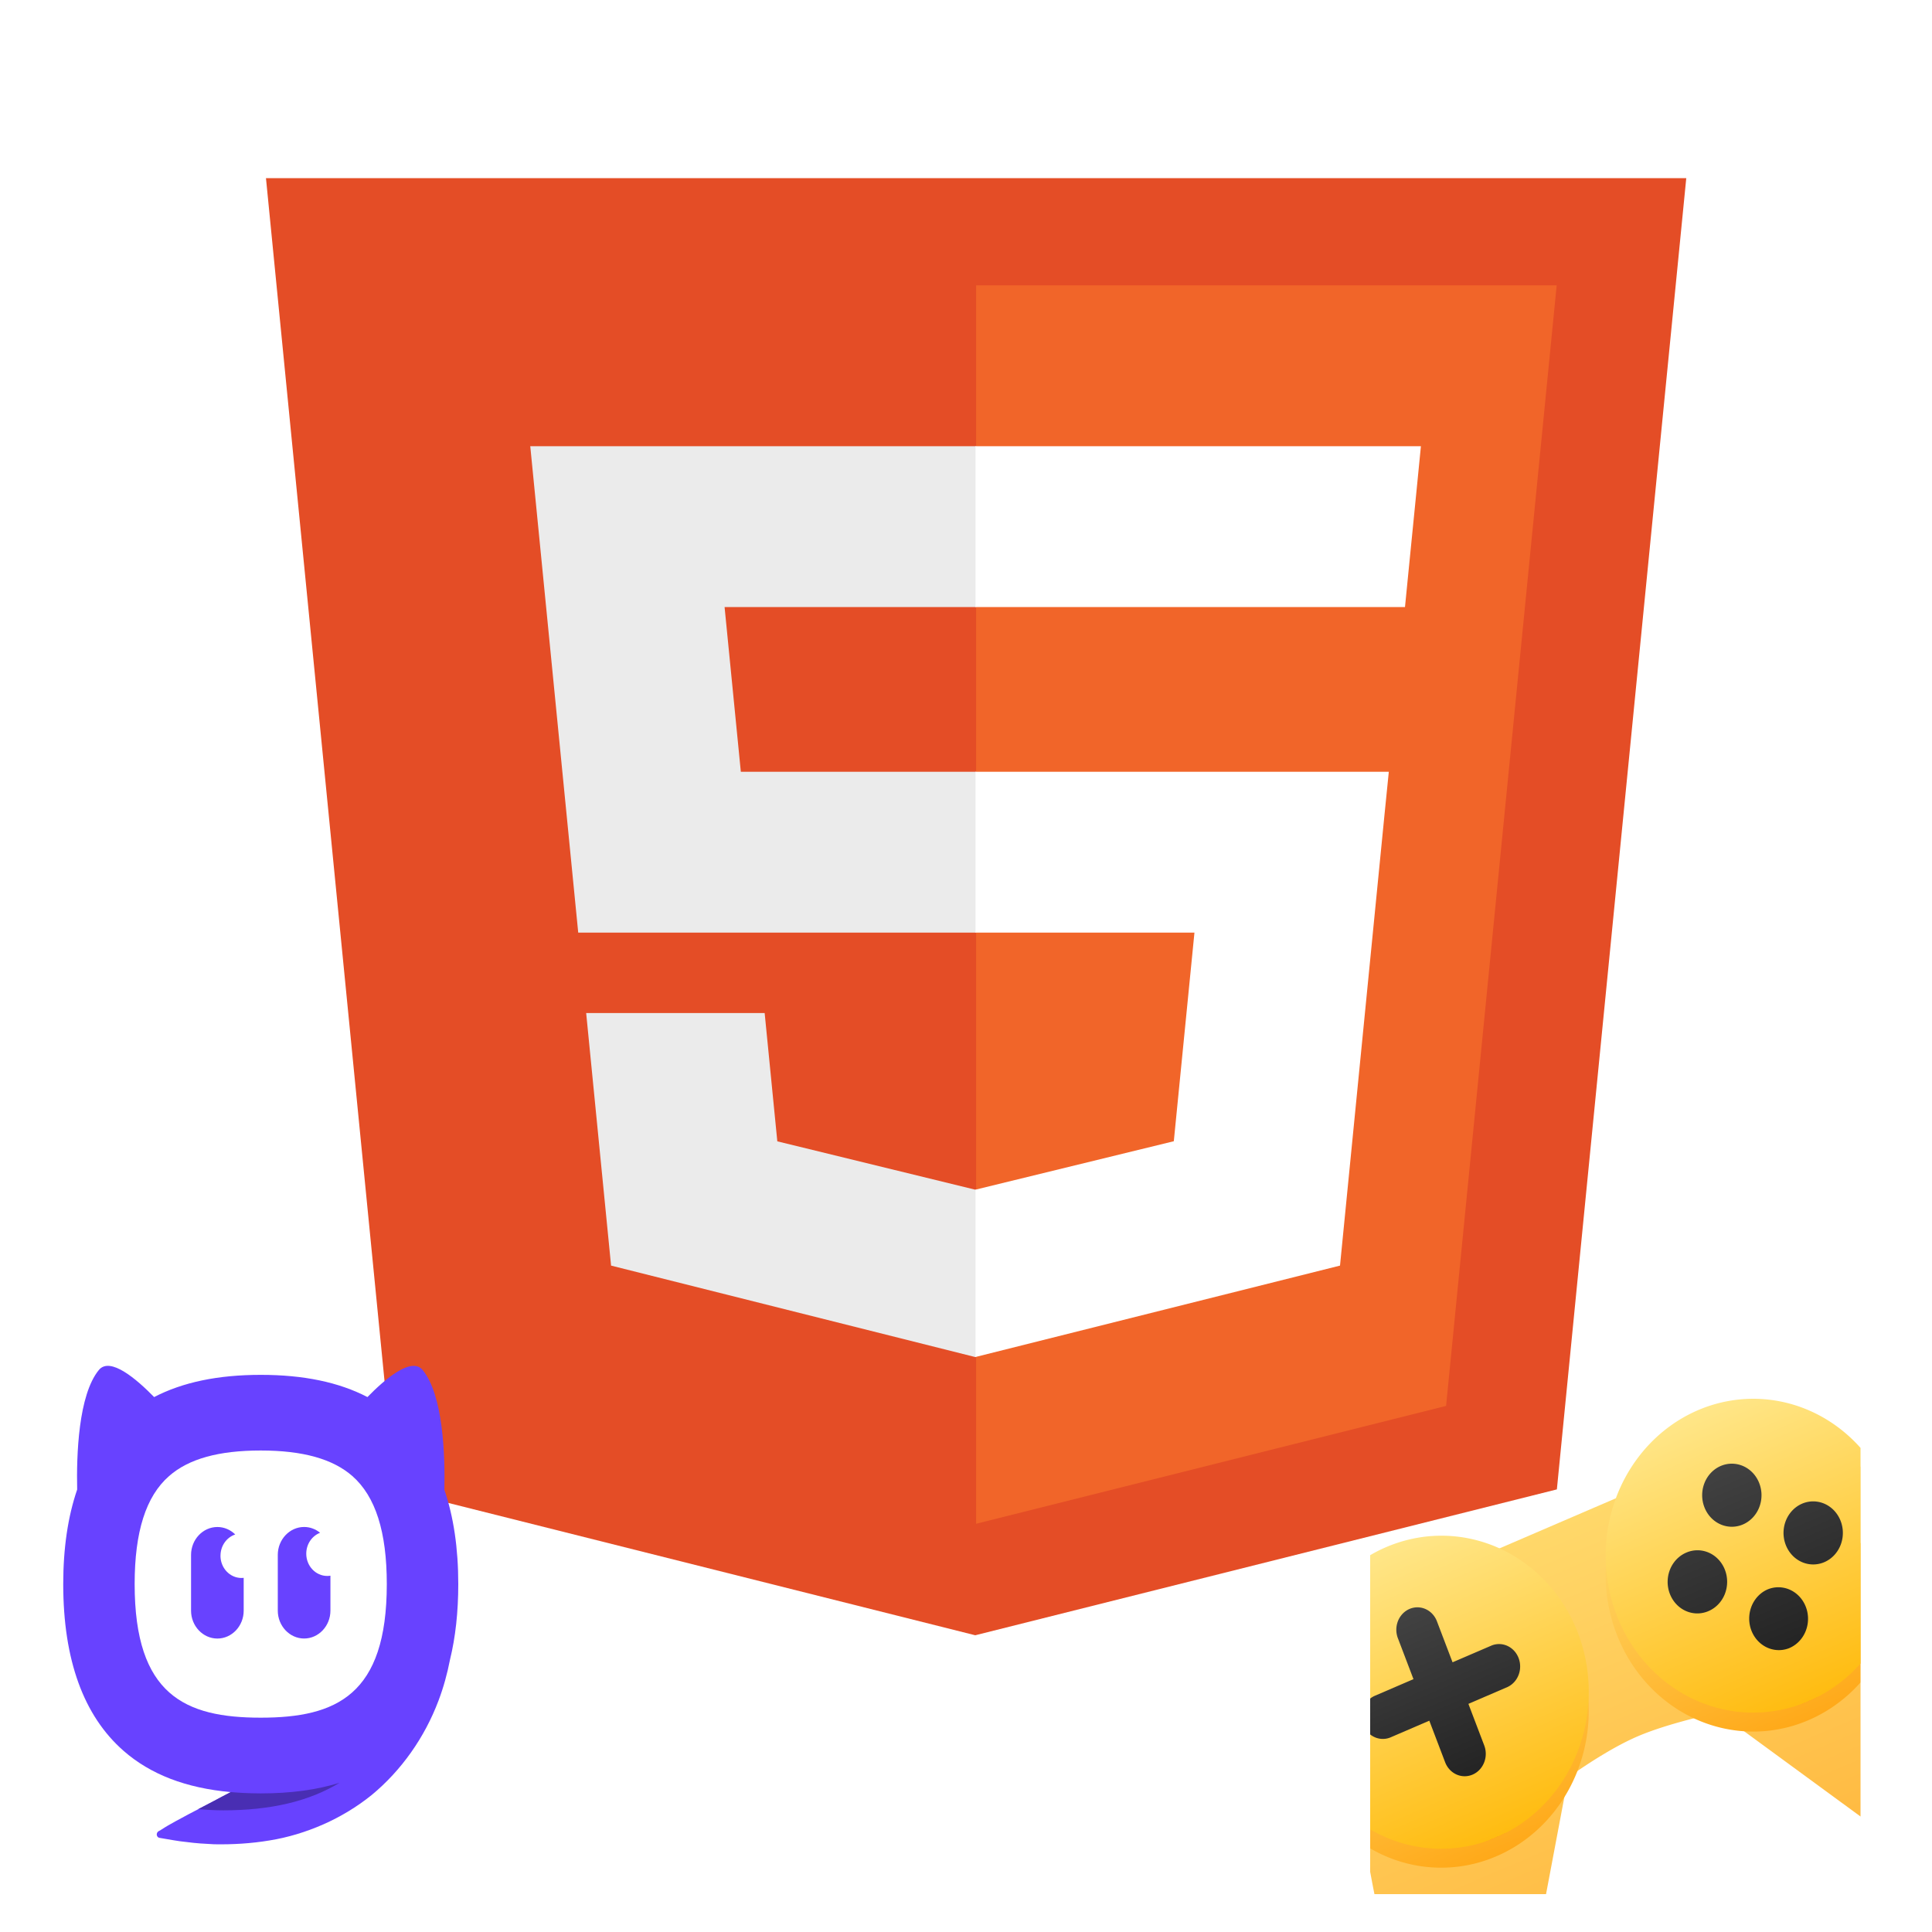 <?xml version="1.0" encoding="UTF-8" standalone="no"?>
<svg
   xmlns:dc="http://purl.org/dc/elements/1.1/"
   xmlns:cc="http://creativecommons.org/ns#"
   xmlns:rdf="http://www.w3.org/1999/02/22-rdf-syntax-ns#"
   xmlns:svg="http://www.w3.org/2000/svg"
   xmlns="http://www.w3.org/2000/svg"
   xmlns:xlink="http://www.w3.org/1999/xlink"
   xmlns:sodipodi="http://sodipodi.sourceforge.net/DTD/sodipodi-0.dtd"
   xmlns:inkscape="http://www.inkscape.org/namespaces/inkscape"
   viewBox="0 0 300 300"
   fill="none"
   version="1.1"
   id="svg85"
   sodipodi:docname="icon.svg"
   inkscape:version="1.0.2 (e86c870879, 2021-01-15)"
   width="300"
   height="300">
  <sodipodi:namedview
     pagecolor="#ffffff"
     bordercolor="#666666"
     borderopacity="1"
     objecttolerance="10"
     gridtolerance="10"
     guidetolerance="10"
     inkscape:pageopacity="0"
     inkscape:pageshadow="2"
     inkscape:window-width="1920"
     inkscape:window-height="991"
     id="namedview87"
     showgrid="false"
     inkscape:zoom="2.3295454"
     inkscape:cx="125.28238"
     inkscape:cy="85.471337"
     inkscape:window-x="-9"
     inkscape:window-y="-9"
     inkscape:window-maximized="1"
     inkscape:current-layer="svg85"
     inkscape:document-rotation="0" />
  <defs
     id="defs83">
    <filter
       id="filter0_d_258_94"
       x="-5"
       y="0.4"
       width="30.4"
       height="22.1"
       filterUnits="userSpaceOnUse"
       color-interpolation-filters="sRGB">
      <feFlood
         flood-opacity="0"
         result="BackgroundImageFix"
         id="feFlood26" />
      <feColorMatrix
         in="SourceAlpha"
         type="matrix"
         values="0 0 0 0 0 0 0 0 0 0 0 0 0 0 0 0 0 0 127 0"
         result="hardAlpha"
         id="feColorMatrix28" />
      <feOffset
         dy="0.8"
         id="feOffset30" />
      <feGaussianBlur
         stdDeviation="0.8"
         id="feGaussianBlur32" />
      <feColorMatrix
         type="matrix"
         values="0 0 0 0 0.758 0 0 0 0 0.319 0 0 0 0 0 0 0 0 0.49 0"
         id="feColorMatrix34" />
      <feBlend
         mode="multiply"
         in2="BackgroundImageFix"
         result="effect1_dropShadow_258_94"
         id="feBlend36" />
      <feBlend
         mode="normal"
         in="SourceGraphic"
         in2="effect1_dropShadow_258_94"
         result="shape"
         id="feBlend38" />
    </filter>
    <linearGradient
       id="paint0_linear_258_94"
       x1="8.5"
       y1="6.3"
       x2="15.6"
       y2="24"
       gradientUnits="userSpaceOnUse"
       xlink:href="#paint5_linear_258_94">
      <stop
         stop-color="#FFD86A"
         id="stop41" />
      <stop
         offset="1"
         stop-color="#FFB63C"
         id="stop43" />
    </linearGradient>
    <linearGradient
       id="paint1_linear_258_94"
       x1="7.7"
       y1="4.5"
       x2="12.7"
       y2="16.7"
       gradientUnits="userSpaceOnUse">
      <stop
         stop-color="#FFE37C"
         id="stop46" />
      <stop
         offset="1"
         stop-color="#FFA919"
         id="stop48" />
    </linearGradient>
    <linearGradient
       id="paint2_linear_258_94"
       x1="7.7"
       y1="4.5"
       x2="12.7"
       y2="16.7"
       gradientUnits="userSpaceOnUse">
      <stop
         stop-color="#FFE37C"
         id="stop51" />
      <stop
         offset="1"
         stop-color="#FFA919"
         id="stop53" />
    </linearGradient>
    <linearGradient
       id="paint3_linear_258_94"
       x1="7.7"
       y1="4.5"
       x2="12.7"
       y2="16.7"
       gradientUnits="userSpaceOnUse">
      <stop
         stop-color="#FFE688"
         id="stop56" />
      <stop
         offset="1"
         stop-color="#FFBC11"
         id="stop58" />
      <stop
         offset="1"
         stop-color="#FFA919"
         id="stop60" />
    </linearGradient>
    <linearGradient
       id="paint4_linear_258_94"
       x1="7.7"
       y1="4.5"
       x2="12.7"
       y2="16.7"
       gradientUnits="userSpaceOnUse">
      <stop
         stop-color="#FFE688"
         id="stop63" />
      <stop
         offset="1"
         stop-color="#FFBC11"
         id="stop65" />
      <stop
         offset="1"
         stop-color="#FFA919"
         id="stop67" />
    </linearGradient>
    <linearGradient
       id="paint5_linear_258_94"
       x1="8.8"
       y1="6.6"
       x2="12"
       y2="14.5"
       gradientUnits="userSpaceOnUse">
      <stop
         stop-color="#444444"
         id="stop70" />
      <stop
         offset="1"
         stop-color="#222222"
         id="stop72" />
    </linearGradient>
    <linearGradient
       id="paint6_linear_258_94"
       x1="23.5"
       y1="0"
       x2="27.1"
       y2="8.9"
       gradientUnits="userSpaceOnUse">
      <stop
         stop-color="#444444"
         id="stop75" />
      <stop
         offset="1"
         stop-color="#222222"
         id="stop77" />
    </linearGradient>
    <clipPath
       id="clip0_258_94">
      <rect
         width="22"
         height="22"
         fill="#ffffff"
         id="rect80"
         x="0"
         y="0" />
    </clipPath>
    <linearGradient
       inkscape:collect="always"
       xlink:href="#paint6_linear_258_94"
       id="linearGradient987"
       gradientUnits="userSpaceOnUse"
       x1="23.5"
       y1="0"
       x2="27.1"
       y2="8.9" />
  </defs>
  <g
     inkscape:groupmode="layer"
     id="layer1"
     inkscape:label="Layer 1"
     style="display:inline" />
  <g
     id="g985"
     transform="matrix(0.608,0,0,0.55,-4.077,-27.677)">
    <polygon
       fill="#e44d26"
       points="437.367,100.62 404.321,470.819 255.778,512 107.644,470.877 74.633,100.62 "
       id="polygon947" />
    <polygon
       fill="#f16529"
       points="376.03,447.246 404.27,130.894 256,130.894 256,480.523 "
       id="polygon949" />
    <polygon
       fill="#ebebeb"
       points="143.219,188.488 154.38,313.627 256,313.627 256,268.217 195.91,268.217 191.76,221.716 256,221.716 256,176.305 255.843,176.305 142.132,176.305 "
       id="polygon951" />
    <polygon
       fill="#ebebeb"
       points="201.994,336.333 177.419,336.333 156.409,336.333 162.771,407.634 255.791,433.457 256,433.399 256,386.153 255.801,386.206 205.227,372.55 "
       id="polygon953" />
    <path
       d="m 108.382,0 h 23.077 v 22.8 h 21.11 V 0 h 23.078 V 69.044 H 152.57 v -23.12 h -21.11 v 23.12 H 108.383 V 0 Z"
       id="path955" />
    <path
       d="M 205.994,22.896 H 185.678 V 0 h 63.72 V 22.896 H 229.073 V 69.044 H 205.995 V 22.896 Z"
       id="path957" />
    <path
       d="m 259.511,0 h 24.063 L 298.376,24.26 313.163,0 h 24.072 V 69.044 H 314.253 V 34.822 l -15.877,24.549 h -0.397 L 282.091,34.822 v 34.222 h -22.58 z"
       id="path959" />
    <path
       d="m 348.72,0 h 23.084 v 46.222 h 32.453 V 69.044 H 348.72 Z"
       id="path961" />
    <polygon
       fill="#ffffff"
       points="311.761,313.627 306.49,372.521 255.843,386.191 255.843,433.435 348.937,407.634 349.62,399.962 360.291,280.411 361.399,268.217 349.162,268.217 255.843,268.217 255.843,313.627 "
       id="polygon963" />
    <polygon
       fill="#ffffff"
       points="255.843,221.605 255.843,221.716 365.385,221.716 365.531,221.716 366.442,211.509 368.511,188.488 369.597,176.305 255.843,176.305 255.843,204.509 "
       id="polygon965" />
  </g>
  <g
     style="fill:none"
     id="g1030"
     transform="matrix(0.697,0,0,0.743,9.819,212.087)">
    <path
       d="M 84.91,25.9 C 85.08,18.689 84.656,6.124 80.085,0.882 77.58,-1.99 71.625,2.815 67.773,6.526 61.388,3.415 53.543,1.884 44.004,1.884 34.465,1.884 26.627,3.422 20.249,6.526 16.382,2.808 10.435,-1.997 7.93,0.875 3.365,6.11 2.935,18.633 3.104,25.851 1.044,31.495 0,38.084 0,45.612 c 0,15.818 4.529,27.53 13.454,34.86 6.011,4.925 13.864,7.761 23.868,8.615 -1.171,0.586 -2.385,1.157 -3.634,1.799 l -3.626,1.778 -2.06,1.009 c -1.997,1.044 -4.057,1.968 -6.272,3.33 L 21.18,97.293 c -0.155,0.113 -0.303,0.303 -0.332,0.515 -0.071,0.402 0.205,0.783 0.607,0.84 2.018,0.303 4.014,0.699 6.061,0.875 l 1.524,0.169 c 0.501,0.056 1.009,0.099 1.524,0.127 l 3.062,0.169 c 4.099,0.07 8.226,-0.155 12.319,-0.797 4.085,-0.614 8.1,-1.757 11.959,-3.344 3.838,-1.587 7.514,-3.655 10.837,-6.173 6.59,-5.115 11.768,-12.001 14.851,-19.677 1.129,-2.78 1.968,-5.665 2.575,-8.593 1.221,-4.699 1.841,-9.962 1.841,-15.79 0,-7.5 -1.044,-14.075 -3.09,-19.712 z"
       fill="#6842ff"
       id="path1007" />
    <path
       d="M 61.543,87.14 C 56.471,88.621 50.65,89.355 43.997,89.355 h -0.014 c -0.628,0 -1.277,-0.007 -1.926,-0.028 -1.333,-0.028 -2.625,-0.092 -3.888,-0.183 -0.289,-0.021 -0.579,-0.042 -0.854,-0.064 -1.171,0.579 -2.385,1.157 -3.633,1.799 l -3.627,1.778 c 1.714,0.113 3.739,0.24 5.538,0.24 10.661,0 19.204,-1.898 25.949,-5.757 z"
       fill="#492eb3"
       id="path1009" />
    <path
       d="m 43.997,73.53 c 16.862,0 28.087,-4.741 28.087,-27.918 0,-10.943 -2.519,-18.33 -7.669,-22.577 -4.36,-3.584 -11.049,-5.341 -20.418,-5.341 -9.369,0 -16.058,1.743 -20.418,5.341 -5.165,4.24 -7.669,11.641 -7.669,22.577 0,23.177 11.225,27.918 28.087,27.918 z"
       fill="#ffffff"
       id="path1011" />
    <path
       d="m 35.037,39.679 c 0,-2.081 1.383,-3.845 3.281,-4.438 -1.044,-0.967 -2.441,-1.559 -3.979,-1.559 -3.224,0 -5.863,2.625 -5.863,5.828 V 51.165 c 0,3.203 2.639,5.828 5.863,5.828 3.224,0 5.863,-2.618 5.863,-5.828 v -6.858 c -0.162,0.014 -0.325,0.028 -0.487,0.028 -2.589,0 -4.685,-2.081 -4.685,-4.649 z"
       fill="#6842ff"
       id="path1013" />
    <path
       d="m 54.142,39.256 c 0,-2.011 1.284,-3.718 3.083,-4.367 -0.988,-0.755 -2.223,-1.214 -3.563,-1.214 -3.224,0 -5.863,2.625 -5.863,5.828 v 11.655 c 0,3.203 2.639,5.828 5.863,5.828 3.224,0 5.863,-2.618 5.863,-5.828 v -7.302 c -0.226,0.035 -0.459,0.056 -0.699,0.056 -2.589,0 -4.685,-2.081 -4.685,-4.649 z"
       fill="#6842ff"
       id="path1015" />
  </g>
  <g
     clip-path="url(#clip0_258_94)"
     id="g24"
     transform="matrix(3.461,0,0,3.679,212.76,213.179)"
     style="opacity:0.999">
    <path
       d="m 2.776,8.633 0.11,0.27 a 620,620 0 0 0 -3.144,1.289 c -1.406,4.595 0.479,12.453 1.524,16.142 0.347,1.224 1.457,2.053 2.729,2.096 a 3.05,3.05 0 0 0 3.097,-2.449 l 1.786,-8.904 c 0.958,-0.635 2.105,-1.323 3.118,-1.734 0.996,-0.403 2.385,-0.75 3.628,-1.011 l 7.49,5.16 a 3.05,3.05 0 0 0 3.93,-0.397 c 0.882,-0.917 1.103,-2.283 0.5,-3.405 C 25.728,12.314 21.613,5.36 17.405,3.038 16.789,3.281 15.795,3.679 14.643,4.142 l -0.11,-0.27 z"
       fill="url(#paint0_linear_258_94)"
       id="path8"
       style="fill:url(#paint0_linear_258_94);fill-opacity:1.0" />
    <g
       filter="url(#filter0_d_258_94)"
       id="g14">
      <path
         fill-rule="evenodd"
         clip-rule="evenodd"
         d="M 23.345,5.279 A 6.623,6.623 0 1 0 11.068,10.251 6.623,6.623 0 0 0 23.345,5.279"
         fill="url(#paint1_linear_258_94)"
         id="path10"
         style="fill:url(#paint1_linear_258_94)" />
      <path
         fill-rule="evenodd"
         clip-rule="evenodd"
         d="M 9.316,10.96 A 6.623,6.623 0 1 1 -2.961,15.933 6.623,6.623 0 0 1 9.316,10.961"
         fill="url(#paint2_linear_258_94)"
         id="path12"
         style="fill:url(#paint2_linear_258_94)" />
    </g>
    <path
       fill-rule="evenodd"
       clip-rule="evenodd"
       d="M 23.345,5.279 A 6.623,6.623 0 1 0 11.068,10.251 6.623,6.623 0 0 0 23.345,5.279"
       fill="url(#paint3_linear_258_94)"
       id="path16"
       style="fill:url(#paint3_linear_258_94)" />
    <path
       fill-rule="evenodd"
       clip-rule="evenodd"
       d="M 9.316,10.96 A 6.623,6.623 0 1 1 -2.961,15.933 6.623,6.623 0 0 1 9.316,10.961"
       fill="url(#paint4_linear_258_94)"
       id="path18"
       style="fill:url(#paint4_linear_258_94)" />
    <path
       d="m 5.451,11.506 a 0.946,0.946 0 0 1 0.71,1.753 l -1.754,0.711 0.71,1.754 a 0.946,0.946 0 1 1 -1.754,0.71 L 2.653,14.68 0.9,15.39 A 0.946,0.946 0 0 1 0.19,13.637 l 1.753,-0.71 -0.71,-1.754 a 0.946,0.946 0 0 1 1.753,-0.71 l 0.71,1.753 z"
       fill="url(#paint5_linear_258_94)"
       id="path20"
       style="fill:url(#paint5_linear_258_94)" />
    <path
       fill-rule="evenodd"
       clip-rule="evenodd"
       d="m 16.704,6.406 a 1.331,1.331 0 1 0 -0.999,-2.467 1.331,1.331 0 0 0 0.999,2.467 m -1.55,3.658 a 1.331,1.331 0 1 0 -0.998,-2.467 1.331,1.331 0 0 0 0.999,2.467 m 5.941,-3.842 a 1.331,1.331 0 1 1 -2.466,1 1.331,1.331 0 0 1 2.466,-1 m -2.282,5.39 a 1.33,1.33 0 1 0 -0.999,-2.466 1.331,1.331 0 0 0 0.999,2.467"
       fill="url(#paint6_linear_258_94)"
       id="path22"
       style="fill:url(#linearGradient987)" />
  </g>
</svg>
